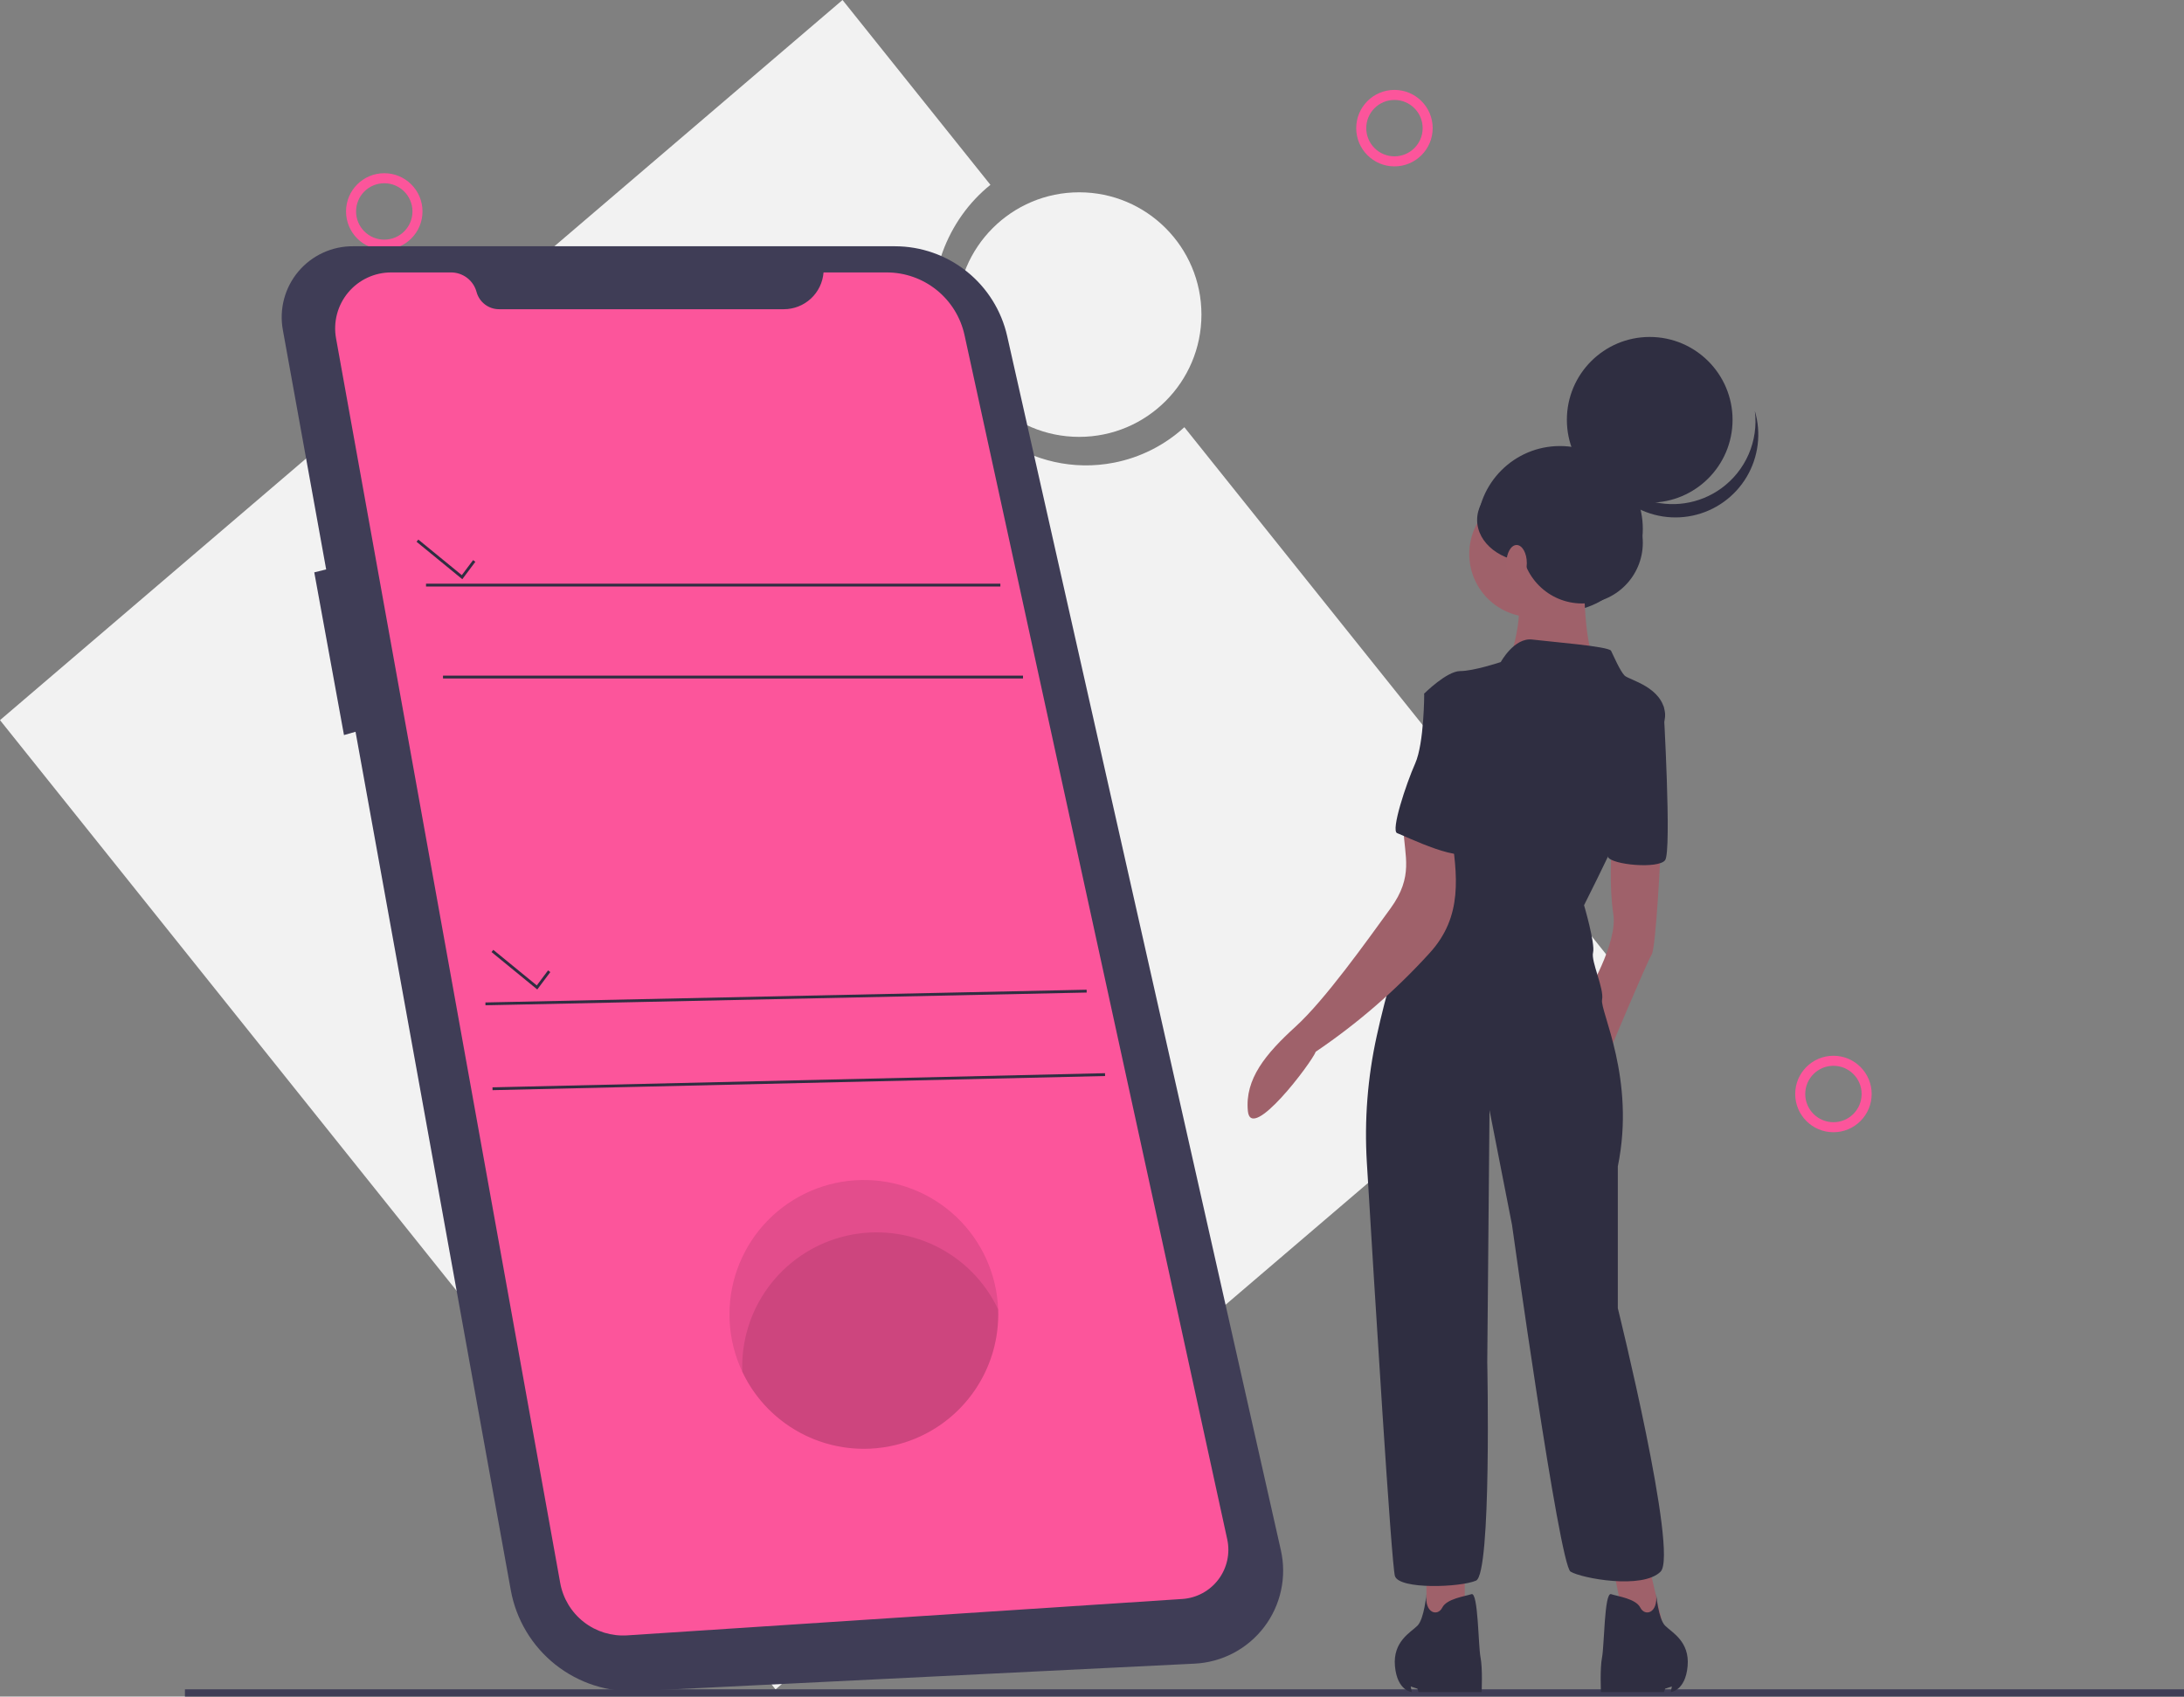 <svg width="435" height="338" viewBox="0 0 435 338" fill="none" xmlns="http://www.w3.org/2000/svg">
<rect x="0" y="0" width="435" height="338" fill="#808080" stroke="none"/>
<g clip-path="url(#clip0)">
<path d="M322.283 193.098L235.896 85.11C231.974 88.698 227.141 91.139 221.925 92.166C205.662 95.37 189.779 84.261 186.451 67.352C184.097 55.4 188.653 43.756 197.267 36.821L167.811 0L0 143.469L154.472 336.567L322.283 193.098Z" fill="#F2F2F2"/>
<path d="M36.836 337.551H435" stroke="#3F3D56" stroke-width="2" stroke-miterlimit="10"/>
<path d="M277.741 32.147C281.395 32.147 284.357 29.184 284.357 25.529C284.357 21.873 281.395 18.91 277.741 18.91C274.087 18.91 271.125 21.873 271.125 25.529C271.125 29.184 274.087 32.147 277.741 32.147Z" stroke="#FC559B" stroke-width="2" stroke-miterlimit="10"/>
<path d="M365.176 224.569C368.83 224.569 371.792 221.606 371.792 217.95C371.792 214.295 368.83 211.332 365.176 211.332C361.522 211.332 358.56 214.295 358.56 217.95C358.56 221.606 361.522 224.569 365.176 224.569Z" stroke="#FC559B" stroke-width="2" stroke-miterlimit="10"/>
<path d="M76.537 48.743C80.191 48.743 83.153 45.78 83.153 42.125C83.153 38.469 80.191 35.506 76.537 35.506C72.883 35.506 69.921 38.469 69.921 42.125C69.921 45.78 72.883 48.743 76.537 48.743Z" stroke="#FC559B" stroke-width="2" stroke-miterlimit="10"/>
<path d="M214.944 87.036C228.394 87.036 239.298 76.129 239.298 62.674C239.298 49.219 228.394 38.311 214.944 38.311C201.494 38.311 190.59 49.219 190.59 62.674C190.59 76.129 201.494 87.036 214.944 87.036Z" fill="#F2F2F2"/>
<path d="M70.344 49.061H178.232C183.438 49.061 188.489 50.833 192.555 54.085C196.621 57.337 199.46 61.877 200.605 66.957L255.119 308.838C255.713 311.476 255.724 314.213 255.149 316.855C254.575 319.498 253.43 321.983 251.794 324.136C250.158 326.289 248.071 328.059 245.679 329.32C243.287 330.581 240.649 331.303 237.948 331.436L127.039 336.902C121.1 337.195 115.258 335.316 110.602 331.617C105.946 327.917 102.795 322.649 101.737 316.796L70.813 145.784L68.513 146.441L62.596 114.028L64.964 113.436L56.332 65.7C55.962 63.656 56.048 61.554 56.583 59.547C57.118 57.539 58.09 55.674 59.428 54.085C60.766 52.496 62.438 51.222 64.325 50.353C66.212 49.485 68.267 49.043 70.344 49.061Z" fill="#3F3D56"/>
<path d="M164.029 54.275H176.622C180.239 54.275 183.747 55.512 186.564 57.782C189.381 60.051 191.337 63.215 192.108 66.75L244.433 306.657C244.735 308.039 244.734 309.469 244.433 310.85C244.131 312.231 243.534 313.53 242.684 314.66C241.835 315.789 240.751 316.722 239.508 317.394C238.264 318.067 236.891 318.462 235.48 318.555L124.93 325.803C121.811 326.007 118.726 325.056 116.264 323.13C113.802 321.204 112.134 318.439 111.58 315.362L66.93 67.395C66.641 65.79 66.708 64.141 67.126 62.565C67.543 60.988 68.302 59.523 69.347 58.272C70.393 57.02 71.7 56.014 73.177 55.323C74.654 54.633 76.264 54.275 77.894 54.275H89.842C90.998 54.275 92.122 54.656 93.04 55.36C93.958 56.063 94.618 57.05 94.918 58.167C95.184 59.153 95.767 60.024 96.577 60.645C97.387 61.267 98.38 61.603 99.4 61.603H156.118C158.117 61.603 160.042 60.848 161.509 59.49C162.975 58.131 163.875 56.269 164.029 54.275L164.029 54.275Z" fill="#FC559B"/>
<path d="M199.248 116.283H84.855V116.846H199.248V116.283Z" fill="#2F2E41"/>
<path d="M203.757 134.603H88.236V135.167H203.757V134.603Z" fill="#2F2E41"/>
<path d="M92.079 115.39L94.678 111.923L94.227 111.585L91.981 114.581L83.324 107.496L82.968 107.933L92.079 115.39Z" fill="#2F2E41"/>
<path d="M107.012 197.128L109.611 193.661L109.161 193.323L106.914 196.319L98.257 189.234L97.901 189.671L107.012 197.128Z" fill="#2F2E41"/>
<path d="M216.43 197.175L96.683 199.712L96.694 200.275L216.442 197.739L216.43 197.175Z" fill="#2F2E41"/>
<path d="M220.092 213.804L98.091 216.623L98.104 217.187L220.105 214.368L220.092 213.804Z" fill="#2F2E41"/>
<path opacity="0.1" d="M145.292 261.86C145.292 268.962 148.112 275.772 153.132 280.794C158.151 285.815 164.96 288.637 172.059 288.637C179.158 288.637 185.966 285.815 190.986 280.794C196.006 275.772 198.826 268.962 198.826 261.86C198.826 261.525 198.82 261.192 198.806 260.86C198.544 253.85 195.543 247.223 190.447 242.404C185.352 237.584 178.569 234.958 171.558 235.089C164.547 235.22 157.867 238.098 152.955 243.105C148.043 248.111 145.292 254.846 145.292 261.86H145.292Z" fill="black"/>
<path opacity="0.1" d="M147.828 272.289C147.828 272.624 147.833 272.957 147.847 273.29C150.444 278.791 154.836 283.245 160.3 285.916C165.764 288.588 171.975 289.319 177.91 287.988C183.845 286.658 189.15 283.345 192.952 278.596C196.753 273.847 198.825 267.944 198.826 261.86C198.826 261.525 198.82 261.192 198.806 260.86C196.21 255.358 191.818 250.905 186.353 248.233C180.889 245.561 174.678 244.83 168.743 246.161C162.809 247.492 157.504 250.804 153.702 255.553C149.9 260.302 147.828 266.205 147.828 272.289H147.828Z" fill="black"/>
<path d="M310.708 121.874C319.821 121.874 327.209 114.484 327.209 105.368C327.209 96.252 319.821 88.862 310.708 88.862C301.595 88.862 294.208 96.252 294.208 105.368C294.208 114.484 301.595 121.874 310.708 121.874Z" fill="#2F2E41"/>
<path d="M328.509 312.209L331.648 325.665H324.025L320.887 310.415L328.509 312.209Z" fill="#9F616A"/>
<path d="M291.742 312.209V324.768L284.119 325.665V312.209H291.742Z" fill="#9F616A"/>
<path d="M330.751 169.575C330.751 169.575 329.854 188.862 328.958 190.208C328.061 191.553 319.99 210.84 319.99 210.84L315.954 198.281C315.954 198.281 322.232 187.965 321.335 182.134C320.438 176.303 321.003 169.128 321.003 169.128L330.751 169.575Z" fill="#9F616A"/>
<path d="M305.193 122.927C312.127 122.927 317.748 117.304 317.748 110.368C317.748 103.432 312.127 97.809 305.193 97.809C298.259 97.809 292.639 103.432 292.639 110.368C292.639 117.304 298.259 122.927 305.193 122.927Z" fill="#9F616A"/>
<path d="M315.506 111.714C315.506 111.714 315.058 129.655 318.196 132.347C321.335 135.038 300.261 132.795 300.261 132.795C300.261 132.795 304.745 120.236 301.158 117.545C297.571 114.854 315.506 111.714 315.506 111.714Z" fill="#9F616A"/>
<path d="M298.916 131.898C298.916 131.898 301.606 126.964 305.193 127.413C308.78 127.861 320.438 128.758 320.887 129.655C321.335 130.552 322.68 133.692 323.577 134.589C324.474 135.486 331.199 136.832 331.648 142.214C332.096 147.597 315.506 180.34 315.506 180.34C315.506 180.34 317.748 187.965 317.3 189.759C316.851 191.553 319.542 196.936 319.093 199.178C318.645 201.421 325.819 214.877 322.232 232.37V260.628C322.232 260.628 334.338 309.518 330.751 313.106C327.164 316.695 315.058 314.452 312.816 313.106C310.574 311.761 301.158 244.032 301.158 244.032L296.674 221.157L296.226 271.392C296.226 271.392 297.122 313.555 293.984 314.9C290.845 316.246 278.739 316.695 277.842 314.003C277.143 311.904 273.716 256.058 272.241 231.578C271.73 223.128 272.395 214.648 274.215 206.381C276.082 197.914 278.791 187.966 281.877 183.928C287.706 176.303 291.293 152.082 291.293 152.082L283.671 138.178C283.671 138.178 288.155 133.692 290.845 133.692C293.535 133.692 298.916 131.898 298.916 131.898Z" fill="#2F2E41"/>
<path d="M328.958 139.075L331.322 140.685C331.322 140.685 332.993 169.575 331.648 171.369C330.303 173.163 320.951 172.288 320.246 170.707C319.541 169.126 328.958 139.075 328.958 139.075Z" fill="#2F2E41"/>
<path d="M288.972 165.342C290.285 174.451 291.435 182.559 284.724 189.894C277.98 197.317 270.373 203.909 262.066 209.527C261.243 211.708 249.159 227.725 248.544 221.336C247.929 214.947 252.104 209.939 258.037 204.536C263.97 199.133 272.27 187.411 276.953 180.978C281.636 174.546 279.708 170.535 279.545 165.163C279.383 159.79 287.131 165.407 288.972 165.342Z" fill="#9F616A"/>
<path d="M284.119 317.502C284.119 317.502 283.671 322.526 282.326 323.871C280.981 325.217 277.393 327.011 277.842 331.945C278.29 336.879 281.205 337.103 281.205 337.103L280.981 335.982L282.326 336.43L282.55 337.103H295.105C295.105 337.103 295.329 332.393 294.88 330.151C294.432 327.908 294.432 317.143 293.087 317.592C291.742 318.04 288.155 318.489 287.258 320.283C286.361 322.077 283.671 321.448 284.119 317.502Z" fill="#2F2E41"/>
<path d="M329.854 317.502C329.854 317.502 330.303 322.526 331.648 323.871C332.993 325.217 336.58 327.011 336.132 331.945C335.683 336.879 332.769 337.103 332.769 337.103L332.993 335.982L331.648 336.43L331.424 337.103H318.869C318.869 337.103 318.645 332.393 319.093 330.151C319.541 327.908 319.541 317.143 320.887 317.592C322.232 318.04 325.819 318.489 326.716 320.283C327.612 322.077 330.303 321.448 329.854 317.502Z" fill="#2F2E41"/>
<path d="M289.948 136.832L283.671 138.178C283.671 138.178 283.671 148.045 281.877 152.082C280.084 156.119 276.945 165.538 278.29 165.987C279.635 166.435 292.19 172.715 293.087 169.126C293.984 165.538 296.226 136.832 289.948 136.832Z" fill="#2F2E41"/>
<path d="M328.584 100.142C337.697 100.142 345.084 92.751 345.084 83.635C345.084 74.519 337.697 67.129 328.584 67.129C319.471 67.129 312.083 74.519 312.083 83.635C312.083 92.751 319.471 100.142 328.584 100.142Z" fill="#2F2E41"/>
<path d="M342.816 97.304C340.681 98.848 338.206 99.858 335.6 100.249C332.994 100.64 330.333 100.402 327.838 99.553C325.343 98.705 323.088 97.271 321.261 95.372C319.433 93.472 318.087 91.163 317.335 88.636C317.62 90.9 318.371 93.081 319.54 95.04C320.709 96.999 322.272 98.694 324.13 100.019C325.987 101.343 328.099 102.268 330.332 102.735C332.565 103.202 334.87 103.2 337.102 102.731C339.335 102.261 341.445 101.334 343.301 100.007C345.157 98.681 346.718 96.984 347.885 95.023C349.052 93.063 349.8 90.881 350.082 88.617C350.364 86.353 350.174 84.055 349.523 81.868C349.893 84.806 349.465 87.789 348.285 90.505C347.105 93.221 345.216 95.569 342.816 97.304Z" fill="#2F2E41"/>
<path d="M315.108 120.224C321.791 120.224 327.209 114.805 327.209 108.119C327.209 101.434 321.791 96.015 315.108 96.015C308.426 96.015 303.008 101.434 303.008 108.119C303.008 114.805 308.426 120.224 315.108 120.224Z" fill="#2F2E41"/>
<path d="M304.933 111.971C310.857 111.971 315.658 108.214 315.658 103.58C315.658 98.946 310.857 95.19 304.933 95.19C299.01 95.19 294.208 98.946 294.208 103.58C294.208 108.214 299.01 111.971 304.933 111.971Z" fill="#2F2E41"/>
<path d="M302.072 115.781C303.197 115.781 304.108 114.168 304.108 112.178C304.108 110.188 303.197 108.575 302.072 108.575C300.948 108.575 300.037 110.188 300.037 112.178C300.037 114.168 300.948 115.781 302.072 115.781Z" fill="#A0616A"/>
</g>
<defs>
<clipPath id="clip0">
<rect width="435" height="338" fill="white"/>
</clipPath>
</defs>
</svg>
